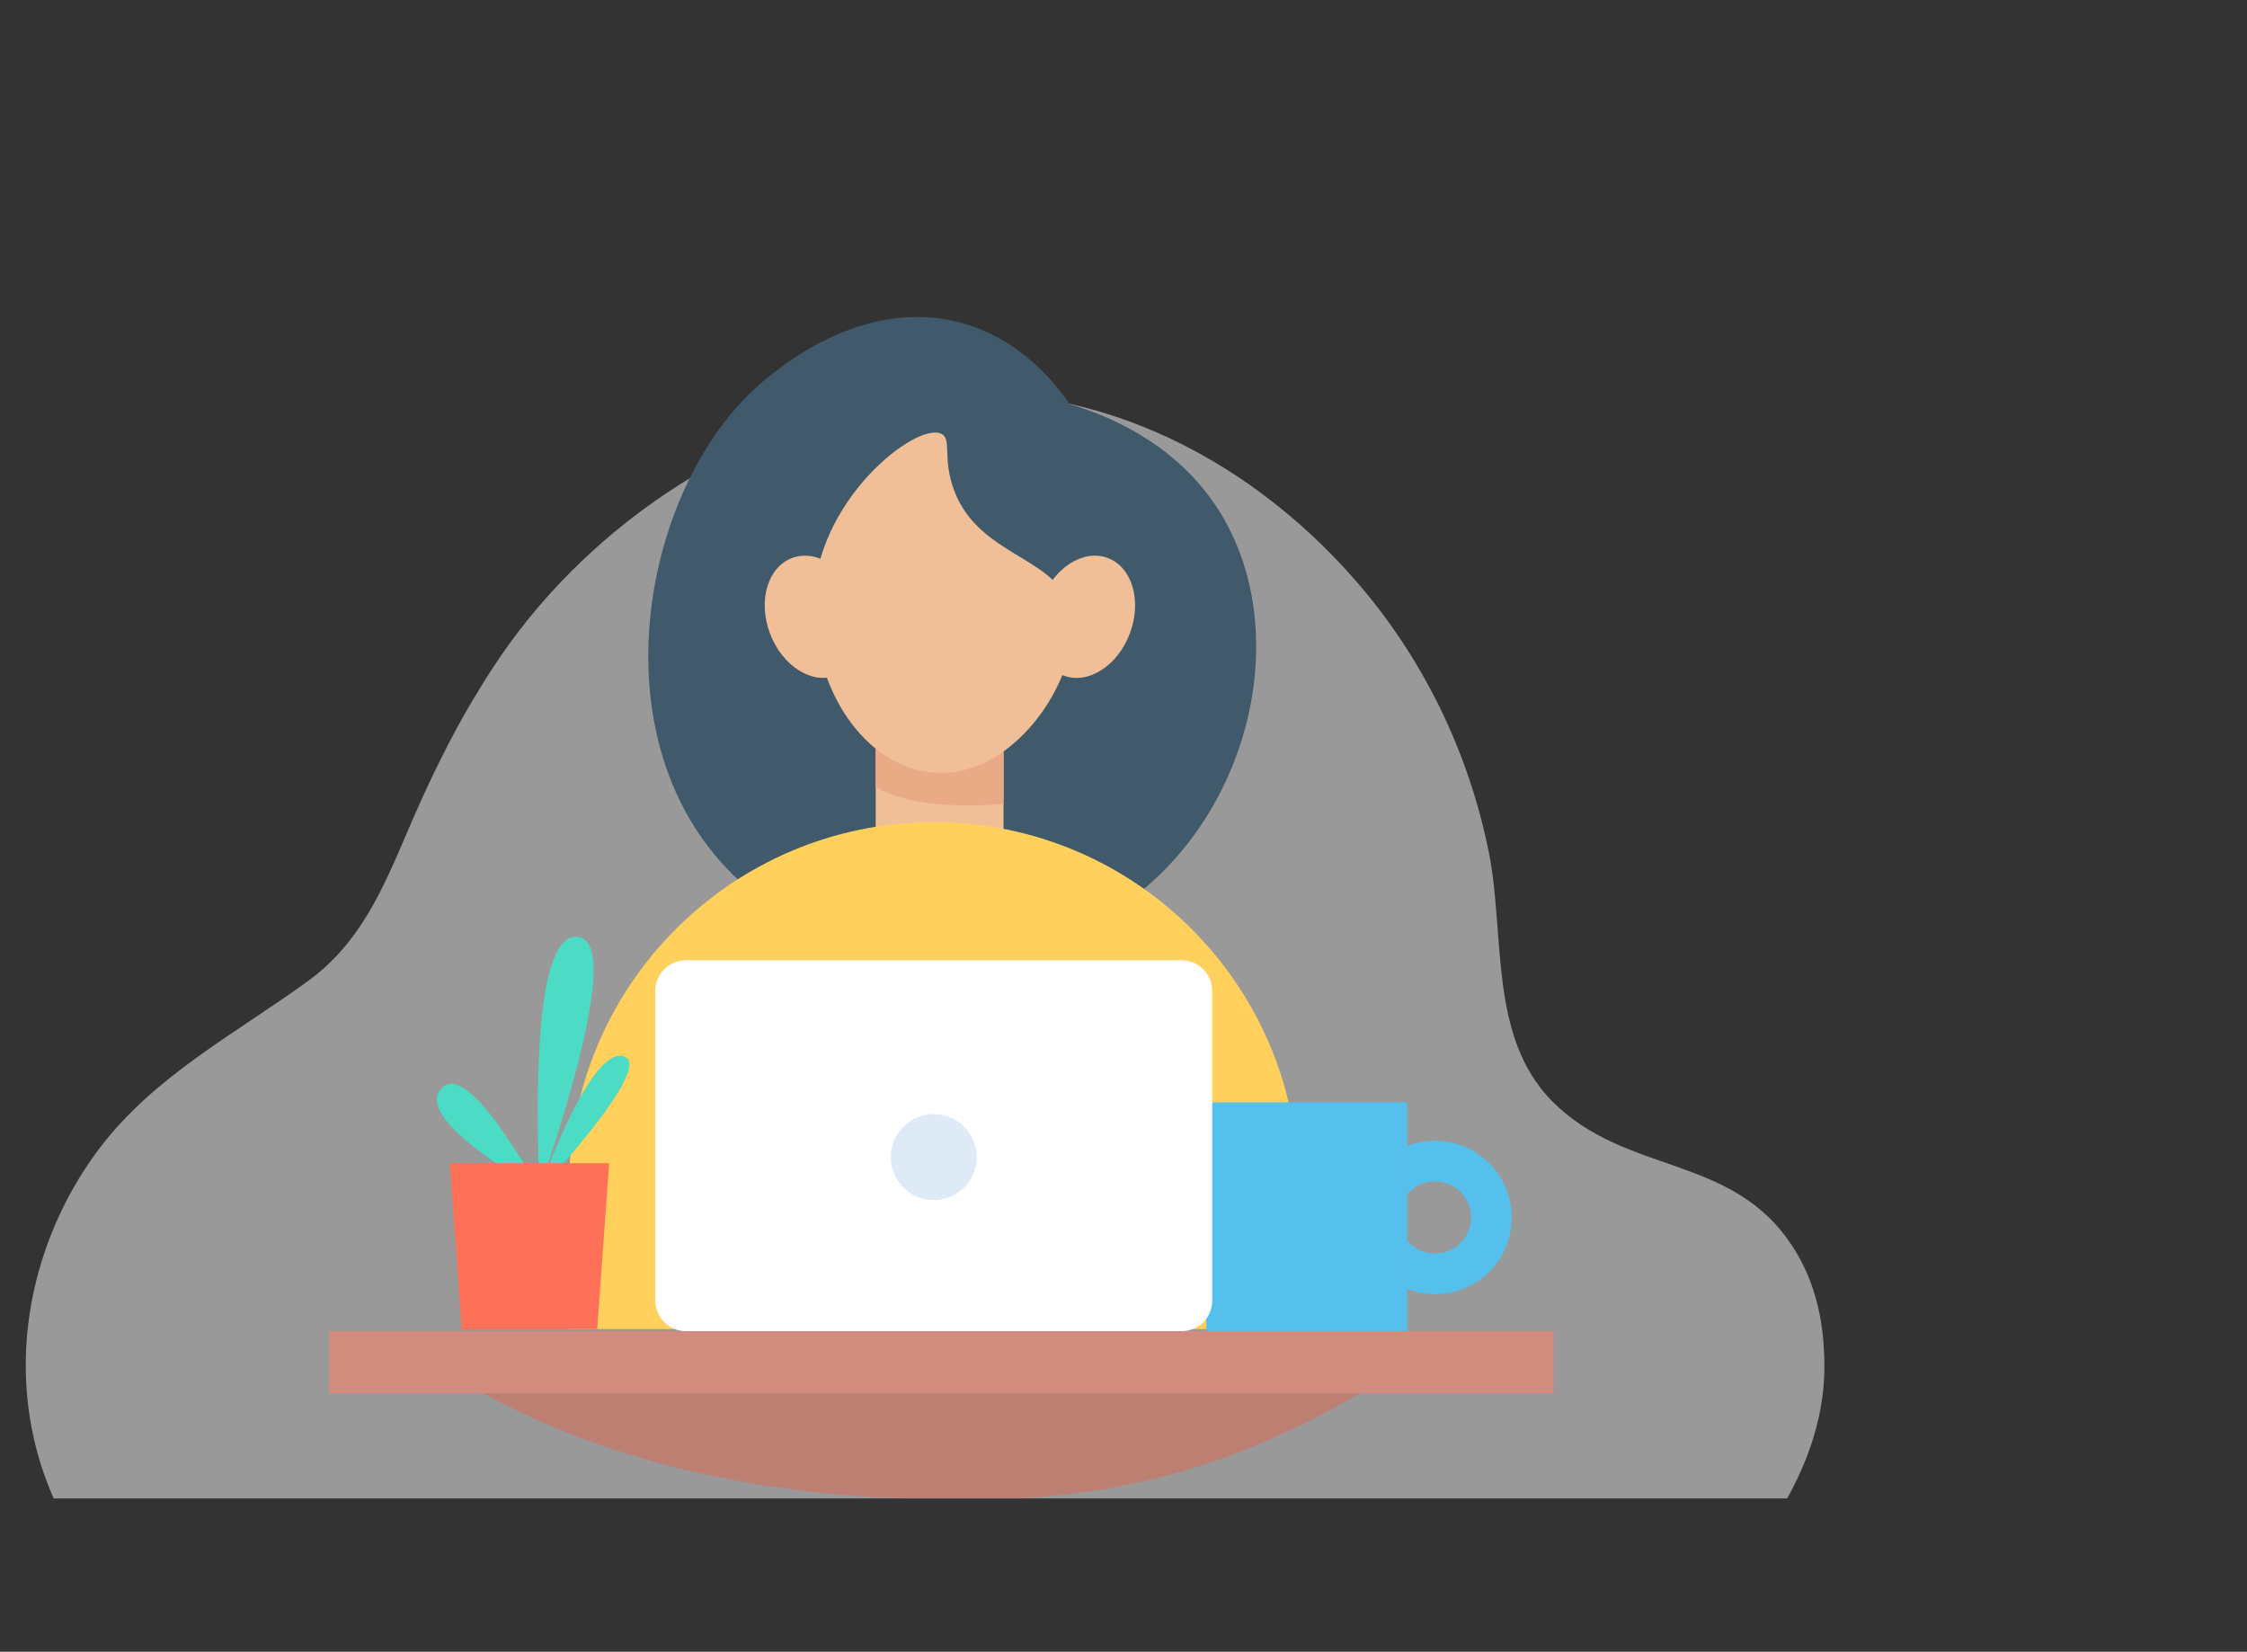 <svg width="872" height="641" viewBox="0 0 872 641" fill="none" xmlns="http://www.w3.org/2000/svg">
<rect x="0" y="0" width="872" height="641" fill="#333333" stroke="none"/>
<g clip-path="url(#clip0_22_49896)">
<path d="M707.957 528.26C709.499 585.949 651.864 641.667 587.677 679.469C565.197 692.756 542.031 703.728 520.193 711.914C449.969 738.187 390.878 736.173 347.245 734.801C346.602 734.716 346.046 734.716 345.403 734.716C344.033 734.63 342.577 734.63 341.207 734.544C268.97 731.544 195.792 715.943 131.476 682.212C129.764 681.312 128.094 680.412 126.381 679.469C70.93 649.767 15.564 607.379 10.383 539.789C7.813 506.53 18.304 472.714 38.258 446.098C59.839 417.382 91.355 401.266 119.83 380.479C139.869 365.821 148.776 344.648 158.153 322.618C164.705 307.317 171.813 292.188 179.991 277.659C184.53 269.729 189.197 262.058 194.379 254.514C230.518 201.84 290.295 163.266 353.668 154.179C419.695 144.793 482.726 175.609 525.974 225.198C552.094 255.029 570.035 291.931 577.786 330.848C584.166 362.65 577.614 402.423 602.364 427.368C631.053 456.255 672.288 447.683 695.625 483.686C707.272 501.558 707.743 520.245 708 528.174L707.957 528.26Z" fill="white" fill-opacity="0.5"/>
<path d="M444.918 344.125C488.2 307.024 501.059 239.299 471.456 195.718C454.396 170.594 428.079 160.671 415.157 156.847C409.786 149.009 396.169 131.628 373.106 125.307C332.888 114.246 298.01 146.197 293.081 150.716C246.892 193 229.484 296.247 292.576 346.685C333.552 379.457 400.34 382.302 444.886 344.125H444.918Z" fill="#40596B"/>
<path d="M389.439 282.563H339.838V343.777H389.439V282.563Z" fill="#F0BF97"/>
<path d="M389.439 282.563V312.017C363.248 313.913 348.305 310.531 339.838 305.348V282.563H389.439Z" fill="#E9AB86"/>
<path d="M438.472 245.809C433.733 258.418 422.234 265.75 412.756 262.179C403.278 258.608 399.455 245.524 404.194 232.915C408.933 220.305 420.433 212.973 429.911 216.545C439.389 220.116 443.211 233.199 438.472 245.809Z" fill="#F0BF97"/>
<path d="M298.799 245.809C303.538 258.418 315.038 265.75 324.516 262.179C333.994 258.608 337.817 245.524 333.078 232.915C328.339 220.305 316.839 212.973 307.361 216.545C297.883 220.116 294.06 233.199 298.799 245.809Z" fill="#F0BF97"/>
<path d="M414.777 234.147C422.77 256.111 397.559 299.944 365.334 299.944C338.037 299.944 315.891 270.491 315.891 234.147C315.891 194.549 355.603 163.515 365.334 168.35C369.251 170.278 366.029 176.883 369.536 188.165C377.94 215.122 407.953 215.438 414.746 234.147H414.777Z" fill="#F0BF97"/>
<path d="M503.934 515.792H220.828V460.645C220.828 382.46 284.204 319.064 362.365 319.064C440.559 319.064 503.903 382.46 503.903 460.645V515.792H503.934Z" fill="#FFD15C"/>
<path d="M546.111 427.778H468.139V516.551H546.111V427.778Z" fill="#54C0EB"/>
<path d="M570.91 472.464C570.91 480.207 564.623 486.465 556.883 486.465C552.523 486.465 548.637 484.474 546.078 481.376V500.212C549.395 501.539 553.06 502.234 556.883 502.234C573.343 502.234 586.675 488.93 586.675 472.496C586.675 456.063 573.343 442.695 556.883 442.695C553.092 442.695 549.427 443.39 546.078 444.717V463.552C548.637 460.455 552.523 458.464 556.883 458.464C564.623 458.464 570.91 464.722 570.91 472.496V472.464Z" fill="#54C0EB"/>
<path d="M602.946 516.551H127.785V540.664H602.946V516.551Z" fill="#D18C7E"/>
<path d="M209.328 461.878C207.685 419.751 208.285 366.658 222.25 363.656C222.723 363.561 224.398 363.213 226.072 364.098C237.383 369.913 224.335 417.349 209.328 461.909V461.878Z" fill="#4CDBC4"/>
<path d="M209.328 461.878C188.729 425.756 178.809 419.214 173.659 420.825C171.7 421.426 170.31 423.259 169.805 424.934C166.235 436.595 200.229 456.663 209.359 461.878H209.328Z" fill="#4CDBC4"/>
<path d="M209.328 461.877C209.328 461.877 228.537 406.572 241.806 409.859C255.075 413.146 209.328 461.877 209.328 461.877Z" fill="#4CDBC4"/>
<path d="M179.187 515.792H231.758L236.402 451.417H174.543L179.187 515.792Z" fill="#FF7058"/>
<path d="M458.533 372.663H266.194C259.616 372.663 254.283 377.997 254.283 384.577V504.668C254.283 511.248 259.616 516.582 266.194 516.582H458.533C465.111 516.582 470.444 511.248 470.444 504.668V384.577C470.444 377.997 465.111 372.663 458.533 372.663Z" fill="white"/>
<path d="M362.363 465.733C371.576 465.733 379.044 458.262 379.044 449.047C379.044 439.831 371.576 432.36 362.363 432.36C353.15 432.36 345.682 439.831 345.682 449.047C345.682 458.262 353.15 465.733 362.363 465.733Z" fill="#DFEAF7"/>
<path d="M527.755 540.664C511.169 550.46 494.077 558.551 477.965 564.587C426.152 583.959 382.553 582.474 350.36 581.463C349.886 581.4 349.475 581.4 349.001 581.4C347.99 581.336 346.916 581.336 345.905 581.273C292.608 579.061 238.615 567.558 191.162 542.686C189.898 542.022 188.666 541.359 187.402 540.664H527.787H527.755Z" fill="#BC7F72"/>
</g>
<defs>
<clipPath id="clip0_22_49896">
<rect width="862" height="459" fill="white" transform="translate(10 122.5)"/>
</clipPath>
</defs>
</svg>
